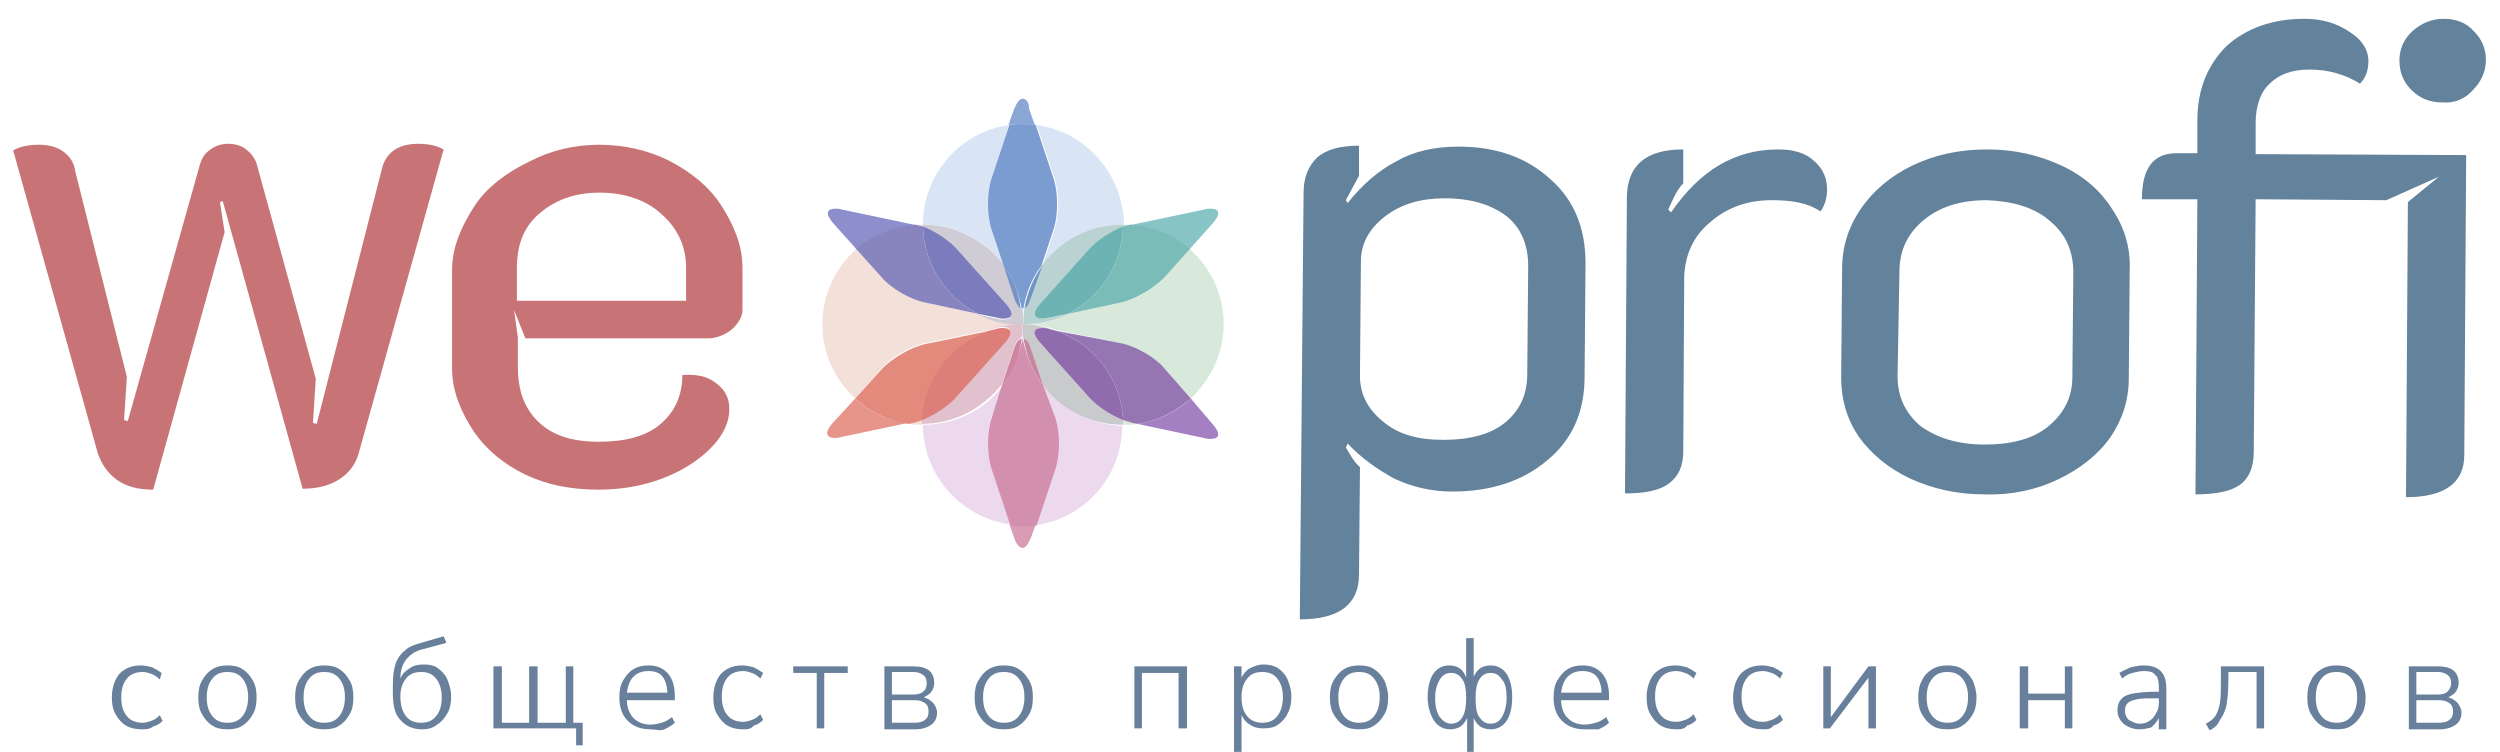 <?xml version="1.0" encoding="utf-8"?>
<!-- Generator: Adobe Illustrator 20.1.0, SVG Export Plug-In . SVG Version: 6.00 Build 0)  -->
<svg version="1.2" baseProfile="tiny" id="Layer_1" xmlns="http://www.w3.org/2000/svg" xmlns:xlink="http://www.w3.org/1999/xlink"
	 x="0px" y="0px" viewBox="0 0 266 80" xml:space="preserve">
<g>
	<path fill="#C87477" d="M54.7,33l1.2,3h19.5c0.8,0,1.8-0.4,2.4-0.9c0.6-0.5,1.2-1.3,1.2-2.1v-4.5c0-2.5-1-4.7-2.3-6.7
		c-1.3-2-3.2-3.5-5.5-4.7c-2.2-1.1-4.8-1.7-7.4-1.7c-2.7,0-5.2,0.6-7.5,1.8c-2.3,1.1-4.5,2.7-5.8,4.7c-1.3,2-2.4,4.3-2.4,6.8v10.5
		c0,2.5,1,4.7,2.3,6.7c1.3,1.9,3.2,3.5,5.5,4.6c2.3,1.1,4.9,1.6,7.8,1.6c2.4,0,4.7-0.4,6.8-1.2c2.1-0.8,3.8-1.9,5.1-3.2
		c1.3-1.3,2-2.7,2-4.2c0-1.2-0.5-2.1-1.5-2.8c-0.9-0.7-2.1-0.9-3.5-0.8c0,2.2-0.8,3.9-2.3,5.2c-1.5,1.3-3.7,1.9-6.6,1.9
		c-2.9,0-5-0.7-6.5-2.2c-1.5-1.5-2.1-3.4-2.1-5.8v-3.1L54.7,33z M55,28.5c0-2.4,0.7-4.3,2.3-5.7c1.7-1.5,3.8-2.3,6.5-2.3
		c2.7,0,5,0.8,6.6,2.3c1.7,1.5,2.6,3.4,2.6,5.7V32H55V28.5z"/>
	<path fill="#C87477" d="M16.3,52.1c-1.5,0-2.8-0.3-3.8-1c-1-0.7-1.7-1.7-2.1-2.9l-9-32.2c0.7-0.4,1.6-0.6,2.7-0.6
		c1,0,1.9,0.2,2.6,0.7c0.7,0.5,1.2,1.2,1.3,2.1l5.5,21.9l-0.3,4.6l0.4,0.1l7.7-27.4c0.2-0.6,0.5-1.1,1.1-1.5
		c0.5-0.4,1.2-0.6,1.9-0.6s1.4,0.2,1.9,0.6c0.5,0.4,0.9,0.9,1.1,1.5l6.3,22.9L33.3,45l0.4,0.1l6.9-27c0.2-0.9,0.6-1.6,1.3-2.1
		c0.7-0.5,1.6-0.7,2.6-0.7c1.1,0,2,0.2,2.7,0.6l-9,32.2c-0.3,1.2-1,2.2-2.1,2.9c-1.1,0.7-2.4,1-3.9,1l-8.5-30.6l-0.3,0.1l0.5,3.2
		L16.3,52.1z"/>
	<path fill="#63829C" d="M138.7,20.5c0-1.6,0.5-2.8,1.4-3.7c1-0.9,2.5-1.3,4.5-1.3l0,3.2l-1.4,2.6l0.2,0.3c1.5-1.9,3.2-3.4,5.1-4.4
		c1.9-1.1,4.1-1.6,6.7-1.6c4.1,0,7.3,1.2,9.8,3.5c2.5,2.2,3.7,5.2,3.7,8.9l-0.1,12.1c0,3.7-1.3,6.7-4,8.9c-2.6,2.2-6,3.3-10.1,3.3
		c-2.2,0-4.3-0.5-6.2-1.4c-1.8-1-3.5-2.2-4.9-3.7l-0.2,0.4c0.3,0.5,0.8,1.5,1.5,2.1l-0.1,11.4c0,3.2-2.1,4.8-6.3,4.8L138.7,20.5z
		 M153.6,46.8c2.8,0,5-0.6,6.5-1.8c1.6-1.3,2.4-3,2.4-5.2l0.1-11.5c0-2.3-0.8-4.1-2.3-5.3c-1.6-1.2-3.7-1.9-6.6-1.9
		c-2.5,0-4.6,0.6-6.3,1.9c-1.7,1.3-2.6,2.9-2.6,4.8L144.7,40c0,1.9,0.8,3.5,2.4,4.8C148.7,46.2,150.8,46.8,153.6,46.8z M188.5,21.3
		c-2.6,0-4.8,0.8-6.6,2.4c-1.8,1.5-2.6,3.5-2.7,5.7l-0.1,18.6c0,1.6-0.5,2.7-1.6,3.5c-1,0.7-2.5,1-4.6,1l0.2-31.4c0-3.5,2-5.2,6-5.2
		l0,3.6c-0.8,0.8-1.3,2.2-1.6,2.8l0.3,0.3c3.1-4.5,6.8-6.7,11.4-6.7c1.7,0,3,0.4,3.9,1.3c0.9,0.8,1.3,1.8,1.3,3
		c0,0.8-0.2,1.6-0.7,2.3C192.4,21.6,190.7,21.3,188.5,21.3z M211.1,52.6c-2.9,0-5.5-0.6-7.9-1.7c-2.3-1.1-4.1-2.6-5.4-4.4
		c-1.3-1.9-1.9-4-1.9-6.3l0.1-11.6c0-2.4,0.7-4.5,2-6.4c1.3-1.9,3.2-3.5,5.5-4.6c2.3-1.1,4.9-1.7,7.9-1.7s5.5,0.6,7.9,1.7
		c2.4,1.1,4.2,2.7,5.4,4.6c1.3,1.9,2,4.1,1.9,6.5l-0.1,11.6c0,2.3-0.7,4.4-2,6.3c-1.3,1.8-3.2,3.3-5.5,4.4
		C216.7,52.1,214.1,52.7,211.1,52.6z M211.2,47.3c2.8,0,5.1-0.6,6.7-1.9c1.7-1.4,2.6-3.1,2.6-5.3l0.1-11.1c0-2.3-0.8-4.1-2.5-5.5
		c-1.6-1.4-3.9-2.1-6.7-2.2c-2.8,0-5,0.7-6.7,2.1c-1.7,1.4-2.6,3.2-2.6,5.5L201.9,40c0,2.2,0.8,3.9,2.4,5.3
		C206.1,46.6,208.3,47.3,211.2,47.3z M259.9,10.9c-1.3,0-2.4-0.4-3.3-1.3c-0.9-0.9-1.3-1.9-1.3-3.2c0-1.2,0.5-2.3,1.4-3.1
		c0.9-0.8,2-1.3,3.3-1.3s2.4,0.4,3.2,1.3c0.9,0.9,1.3,1.9,1.3,3.1c0,1.2-0.5,2.3-1.4,3.2C262.3,10.5,261.2,11,259.9,10.9z"/>
	<path fill="#63829C" d="M240,16.4l0-3.3c0-1.8,0.5-3.3,1.5-4.2c1-1,2.4-1.5,4.2-1.5c2,0,3.8,0.5,5.4,1.5c0.6-0.6,0.9-1.4,0.9-2.4
		c0-1.2-0.7-2.3-2-3.1c-1.3-0.9-2.9-1.4-4.8-1.4c-3.4,0-6.2,1-8.3,2.9c-2,2-3.1,4.6-3.1,7.9l0,3.5l-2.2,0c-2.5,0-3.7,1.6-3.7,4.9
		l5.9,0l-0.2,31.4c2.1,0,3.7-0.3,4.7-1c1-0.7,1.5-1.9,1.5-3.5l0.2-26.9l13.9,0.1l5.6-2.5l-3.3,2.7L256,52.9c4.1,0,6.2-1.5,6.2-4.5
		l0.2-31.9L240,16.4z"/>
	<path fill="#F3E0D9" d="M98.2,44.7c-0.4,0.1-0.7,0.2-1,0.3l-0.5,0.1c0.5,0.1,1,0.1,1.5,0.1l0,0l0,0C98.2,45,98.2,44.9,98.2,44.7
		 M91.1,26.5c-2.2,2-3.6,4.8-3.6,8c0,3.1,1.3,5.9,3.5,7.9l2.8-3.2c1-1.2,3.1-2.4,4.7-2.7l6.8-1.4c1.1-0.4,2.3-0.6,3.6-0.6
		c-1.7,0-3.3-0.4-4.8-1.1l-5.6-1.2c-1.5-0.3-3.6-1.5-4.7-2.7L91.1,26.5 M98.2,23.9c-0.2,0-0.5,0-0.7,0c0.2,0.1,0.5,0.1,0.7,0.2
		C98.2,24,98.2,24,98.2,23.9L98.2,23.9"/>
	<path fill="#D9E5F5" d="M108.7,32.8c0.1,0.6,0.1,1.1,0.1,1.7l0,0l0,0l0,0l0,0c0-0.6,0-1.2,0.1-1.7c0,0-0.1,0-0.1,0
		S108.7,32.8,108.7,32.8 M110.3,13.3l1.9,5.7c0.5,1.5,0.5,3.9,0,5.4l-1.3,3.9c1.9-2.7,5.1-4.4,8.7-4.4
		C119.5,18.5,115.5,14,110.3,13.3 M107.4,13.3c-5.2,0.7-9.2,5.2-9.2,10.6l0,0c3.6,0,6.7,1.7,8.7,4.4l-1.3-3.9
		c-0.5-1.5-0.5-3.9,0-5.4L107.4,13.3"/>
	<path fill="#D0CCD6" d="M98.2,23.9c0,0.1,0,0.2,0,0.3c1.3,0.5,2.8,1.5,3.6,2.4l5.2,5.8c0.9,1,0.7,1.6-0.2,1.6c-0.2,0-0.4,0-0.7-0.1
		l-2-0.4c1.4,0.7,3,1.1,4.8,1.1l0,0c0-0.6,0-1.2-0.1-1.7c-0.3-0.1-0.5-0.5-0.7-1.1l-1.1-3.4C104.9,25.6,101.7,23.9,98.2,23.9"/>
	<path fill="#ECD9EE" d="M111,41l1.1,3.5c0.5,1.5,0.5,3.9,0,5.4l-2,6c5.3-0.7,9.3-5.2,9.3-10.6l0,0C116,45.2,113,43.6,111,41
		 M106.7,41c-1.9,2.6-5,4.2-8.5,4.2c0,5.4,4.1,9.9,9.3,10.6l-2-6c-0.5-1.5-0.5-3.9,0-5.4L106.7,41 M108.8,34.5L108.8,34.5
		L108.8,34.5L108.8,34.5c0,0.5,0,1-0.1,1.5c0,0,0.1,0,0.1,0s0.1,0,0.1,0C108.9,35.5,108.8,35,108.8,34.5L108.8,34.5"/>
	<path fill="#E2C1CF" d="M108.8,34.5c-1.3,0-2.5,0.2-3.6,0.6l0.8-0.2c0.3-0.1,0.5-0.1,0.7-0.1c1,0,1.1,0.6,0.2,1.6l-5.2,5.8
		c-0.8,0.9-2.3,1.9-3.6,2.4c0,0.2,0,0.4,0,0.5l0,0c3.5,0,6.5-1.7,8.5-4.2l1.3-3.9c0.2-0.7,0.5-1,0.8-1.1
		C108.8,35.5,108.8,35,108.8,34.5L108.8,34.5L108.8,34.5"/>
	<path fill="#D8E8DA" d="M119.5,44.7c0,0.2,0,0.4,0,0.5l0,0c0.5,0,1,0,1.5-0.1l-0.5-0.1C120.2,44.9,119.9,44.8,119.5,44.7
		 M126.6,26.5l-2.7,3c-1,1.2-3.1,2.4-4.7,2.7l-5.6,1.2c-1.4,0.7-3,1.1-4.8,1.1l0,0c1.3,0,2.5,0.2,3.6,0.6l6.8,1.4
		c1.5,0.3,3.6,1.5,4.7,2.7l2.8,3.2c2.1-2,3.5-4.8,3.5-7.9C130.2,31.3,128.8,28.5,126.6,26.5 M119.5,23.9L119.5,23.9L119.5,23.9
		c0,0.1,0,0.2,0,0.3c0.3-0.1,0.5-0.2,0.7-0.2C120,23.9,119.8,23.9,119.5,23.9"/>
	<path fill="#BAD3D2" d="M119.5,23.9c-3.6,0-6.7,1.7-8.7,4.4l-1.1,3.4c-0.2,0.6-0.5,1-0.7,1.1c-0.1,0.6-0.1,1.1-0.1,1.7l0,0
		c1.7,0,3.3-0.4,4.8-1.1l-2,0.4c-0.3,0.1-0.5,0.1-0.7,0.1c-1,0-1.1-0.6-0.2-1.6l5.2-5.8c0.8-0.9,2.3-1.9,3.6-2.4
		C119.5,24,119.5,24,119.5,23.9L119.5,23.9"/>
	<path fill="#C9CACC" d="M108.8,34.5c0,0.5,0,1,0.1,1.5c0.3,0.1,0.6,0.4,0.8,1.1L111,41c1.9,2.6,5,4.2,8.5,4.2c0-0.2,0-0.4,0-0.5
		c-1.3-0.5-2.8-1.5-3.6-2.4l-5.2-5.8c-0.9-1-0.7-1.6,0.2-1.6c0.2,0,0.4,0,0.7,0.1l0.8,0.2C111.3,34.8,110.1,34.5,108.8,34.5"/>
	<path fill="#89A6D4" d="M108.8,10.5c-0.3,0-0.6,0.4-0.9,1.1l-0.6,1.7c0.5-0.1,1-0.1,1.4-0.1s1,0,1.4,0.1l-0.6-1.7
		C109.5,10.9,109.2,10.5,108.8,10.5"/>
	<path fill="#7B9CD0" d="M108.8,13.2c-0.5,0-1,0-1.4,0.1l-1.9,5.7c-0.5,1.5-0.5,3.9,0,5.4l1.3,3.9c1,1.3,1.6,2.9,1.9,4.5
		c0,0,0.1,0,0.1,0s0.1,0,0.1,0c0.3-1.7,0.9-3.2,1.9-4.5l1.3-3.9c0.5-1.5,0.5-3.9,0-5.4l-1.9-5.7C109.8,13.2,109.3,13.2,108.8,13.2"
		/>
	<path fill="#7893C5" d="M106.8,28.3l1.1,3.4c0.2,0.6,0.5,1,0.7,1.1C108.4,31.1,107.8,29.6,106.8,28.3"/>
	<path fill="#6F95C3" d="M110.9,28.3c-1,1.3-1.6,2.9-1.9,4.5c0.3-0.1,0.5-0.5,0.7-1.1L110.9,28.3"/>
	<path fill="#DA9CB4" d="M110.2,55.8c-0.4,0.1-0.9,0.1-1.4,0.1s-0.9,0-1.4-0.1l0.5,1.4c0.2,0.7,0.6,1.1,0.9,1.1s0.6-0.4,0.9-1.1
		L110.2,55.8"/>
	<path fill="#D38FAE" d="M108.8,36C108.8,36,108.8,36,108.8,36c-0.4,1.9-1.1,3.6-2.2,5l-1.1,3.5c-0.5,1.5-0.5,3.9,0,5.4l2,6
		c0.4,0.1,0.9,0.1,1.4,0.1s0.9,0,1.4-0.1l2-6c0.5-1.5,0.5-3.9,0-5.4L111,41C109.9,39.6,109.2,37.9,108.8,36
		C108.9,36,108.9,36,108.8,36"/>
	<path fill="#CF85A2" d="M108.7,36c-0.3,0.1-0.6,0.4-0.8,1.1l-1.3,3.9C107.8,39.6,108.5,37.9,108.7,36"/>
	<path fill="#C688A1" d="M108.9,36c0.3,1.9,1,3.6,2.1,5l-1.3-3.9C109.5,36.4,109.2,36.1,108.9,36"/>
	<path fill="#8D8FCD" d="M88.9,22.2c-1,0-1.1,0.6-0.2,1.6l2.5,2.8c1.7-1.5,3.9-2.5,6.3-2.6c-0.1,0-0.2-0.1-0.3-0.1l-7.6-1.6
		C89.3,22.2,89.1,22.2,88.9,22.2"/>
	<path fill="#8884BE" d="M97.4,23.9c-2.4,0.2-4.6,1.1-6.3,2.6l2.7,3c1,1.2,3.1,2.4,4.7,2.7l5.6,1.2c-3.4-1.7-5.8-5.2-5.9-9.3
		C97.9,24,97.7,24,97.4,23.9"/>
	<path fill="#7B7CBD" d="M98.2,24.1c0.1,4.1,2.5,7.6,5.9,9.3l2,0.4c0.3,0.1,0.5,0.1,0.7,0.1c1,0,1.1-0.6,0.2-1.6l-5.2-5.8
		C101,25.6,99.5,24.6,98.2,24.1"/>
	<path fill="#A47FC1" d="M126.7,42.4c-1.5,1.4-3.5,2.4-5.7,2.7l7.1,1.5c0.3,0.1,0.5,0.1,0.7,0.1c1,0,1.1-0.6,0.2-1.6L126.7,42.4"/>
	<path fill="#9576B3" d="M112.4,35.2c4,1.4,6.9,5.1,7.1,9.5c0.4,0.1,0.7,0.2,1,0.3l0.5,0.1c2.2-0.3,4.1-1.3,5.7-2.7l-2.8-3.2
		c-1-1.2-3.1-2.4-4.7-2.7L112.4,35.2"/>
	<path fill="#906BAE" d="M110.9,34.9c-1,0-1.1,0.6-0.2,1.6l5.2,5.8c0.8,0.9,2.3,1.9,3.6,2.4c-0.2-4.4-3.1-8.1-7.1-9.5l-0.8-0.2
		C111.4,34.9,111.1,34.9,110.9,34.9"/>
	<path fill="#E7958B" d="M91,42.4L88.6,45c-0.9,1-0.7,1.6,0.2,1.6c0.2,0,0.4,0,0.7-0.1l7.1-1.5C94.5,44.8,92.5,43.8,91,42.4"/>
	<path fill="#E38A7D" d="M105.3,35.2l-6.8,1.4c-1.5,0.3-3.6,1.5-4.7,2.7L91,42.4c1.5,1.4,3.5,2.4,5.7,2.7l0.5-0.1
		c0.3-0.1,0.7-0.2,1-0.3C98.4,40.3,101.3,36.6,105.3,35.2"/>
	<path fill="#DD7E78" d="M106.7,34.9c-0.2,0-0.4,0-0.7,0.1l-0.8,0.2c-4,1.4-6.9,5.1-7.1,9.5c1.3-0.5,2.8-1.5,3.6-2.4l5.2-5.8
		C107.8,35.5,107.7,34.9,106.7,34.9"/>
	<path fill="#87C4C5" d="M128.8,22.2c-0.2,0-0.4,0-0.7,0.1l-7.6,1.6c-0.1,0-0.2,0-0.3,0.1c2.4,0.2,4.6,1.1,6.3,2.6l2.5-2.8
		C129.9,22.8,129.8,22.2,128.8,22.2"/>
	<path fill="#79BCB8" d="M120.2,23.9c-0.2,0.1-0.5,0.1-0.7,0.2c-0.1,4.1-2.5,7.6-5.9,9.3l5.6-1.2c1.5-0.3,3.6-1.5,4.7-2.7l2.7-3
		C124.9,25,122.7,24.1,120.2,23.9"/>
	<path fill="#6DB3B4" d="M119.5,24.1c-1.3,0.5-2.8,1.5-3.6,2.4l-5.2,5.8c-0.9,1-0.7,1.6,0.2,1.6c0.2,0,0.4,0,0.7-0.1l2-0.4
		C117,31.7,119.4,28.2,119.5,24.1"/>
	<path fill="#68809C" d="M15.1,77.6c-0.6,0-1.2-0.1-1.7-0.4c-0.5-0.3-0.8-0.7-1.1-1.2c-0.3-0.5-0.4-1.1-0.4-1.8c0-1,0.3-1.9,0.8-2.5
		c0.6-0.6,1.3-0.9,2.3-0.9c0.4,0,0.8,0.1,1.2,0.2c0.4,0.2,0.7,0.4,1,0.6L17,72.3c-0.3-0.3-0.6-0.5-0.9-0.6c-0.3-0.1-0.6-0.2-0.9-0.2
		c-0.7,0-1.3,0.2-1.7,0.7c-0.4,0.5-0.6,1.1-0.6,2c0,0.9,0.2,1.5,0.6,2c0.4,0.5,1,0.7,1.7,0.7c0.3,0,0.6-0.1,0.9-0.2
		c0.3-0.1,0.6-0.3,0.9-0.6l0.3,0.6c-0.3,0.3-0.6,0.5-1,0.6C15.9,77.6,15.5,77.6,15.1,77.6z"/>
	<path fill="#68809C" d="M24.2,77.6c-0.6,0-1.2-0.1-1.6-0.4c-0.5-0.3-0.8-0.7-1.1-1.2c-0.3-0.5-0.4-1.1-0.4-1.8
		c0-0.7,0.1-1.3,0.4-1.8c0.3-0.5,0.6-0.9,1.1-1.2c0.5-0.3,1-0.4,1.6-0.4c0.6,0,1.2,0.1,1.6,0.4c0.5,0.3,0.8,0.7,1.1,1.2
		c0.3,0.5,0.4,1.1,0.4,1.8c0,0.7-0.1,1.3-0.4,1.8c-0.3,0.5-0.6,0.9-1.1,1.2C25.4,77.5,24.8,77.6,24.2,77.6z M24.2,76.9
		c0.7,0,1.2-0.2,1.6-0.7s0.6-1.2,0.6-2c0-0.9-0.2-1.5-0.6-2c-0.4-0.5-0.9-0.7-1.6-0.7c-0.7,0-1.2,0.2-1.6,0.7
		c-0.4,0.5-0.6,1.1-0.6,2c0,0.9,0.2,1.5,0.6,2C23,76.7,23.5,76.9,24.2,76.9z"/>
	<path fill="#68809C" d="M34.5,77.6c-0.6,0-1.2-0.1-1.6-0.4c-0.5-0.3-0.8-0.7-1.1-1.2c-0.3-0.5-0.4-1.1-0.4-1.8
		c0-0.7,0.1-1.3,0.4-1.8c0.3-0.5,0.6-0.9,1.1-1.2c0.5-0.3,1-0.4,1.6-0.4c0.6,0,1.2,0.1,1.6,0.4c0.5,0.3,0.8,0.7,1.1,1.2
		c0.3,0.5,0.4,1.1,0.4,1.8c0,0.7-0.1,1.3-0.4,1.8c-0.3,0.5-0.6,0.9-1.1,1.2C35.7,77.5,35.1,77.6,34.5,77.6z M34.5,76.9
		c0.7,0,1.2-0.2,1.6-0.7s0.6-1.2,0.6-2c0-0.9-0.2-1.5-0.6-2c-0.4-0.5-0.9-0.7-1.6-0.7c-0.7,0-1.2,0.2-1.6,0.7
		c-0.4,0.5-0.6,1.1-0.6,2c0,0.9,0.2,1.5,0.6,2C33.3,76.7,33.8,76.9,34.5,76.9z"/>
	<path fill="#68809C" d="M44.9,77.6c-0.9,0-1.7-0.3-2.3-1c-0.6-0.6-0.8-1.6-0.8-2.8v-1c0-0.9,0.1-1.6,0.3-2.2c0.2-0.6,0.6-1.1,1-1.4
		c0.4-0.4,1-0.6,1.7-0.8l2.4-0.7l0.3,0.7l-2.6,0.7c-0.8,0.2-1.3,0.6-1.7,1.1c-0.4,0.5-0.6,1.2-0.6,2v0c0.2-0.5,0.5-0.8,1-1.1
		c0.4-0.3,0.9-0.4,1.5-0.4c0.6,0,1.1,0.1,1.5,0.4c0.4,0.3,0.8,0.7,1,1.2c0.2,0.5,0.4,1.1,0.4,1.8s-0.1,1.3-0.4,1.8
		c-0.3,0.5-0.6,0.9-1.1,1.2C46,77.5,45.5,77.6,44.9,77.6z M44.8,76.9c0.7,0,1.2-0.2,1.6-0.7c0.4-0.5,0.6-1.1,0.6-2
		c0-0.8-0.2-1.5-0.6-2c-0.4-0.5-0.9-0.7-1.6-0.7c-0.7,0-1.2,0.2-1.6,0.7c-0.4,0.5-0.6,1.1-0.6,1.9c0,0.9,0.2,1.6,0.6,2.1
		C43.6,76.7,44.1,76.9,44.8,76.9z"/>
	<polygon fill="#68809C" points="61.3,79.3 61.3,77.5 52.5,77.5 52.5,70.9 53.4,70.9 53.4,76.9 56.3,76.9 56.3,70.9 57.2,70.9 
		57.2,76.9 60.2,76.9 60.2,70.9 61,70.9 61,76.9 62,76.9 62,79.3 	"/>
	<path fill="#68809C" d="M69.2,77.6c-1,0-1.8-0.3-2.4-0.9c-0.6-0.6-0.9-1.4-0.9-2.5c0-0.7,0.1-1.3,0.4-1.8c0.3-0.5,0.6-0.9,1.1-1.2
		c0.5-0.3,1-0.4,1.6-0.4c0.9,0,1.6,0.3,2.1,0.9c0.5,0.6,0.7,1.4,0.7,2.4v0.4h-5.1c0,0.8,0.3,1.5,0.7,1.9c0.4,0.4,1,0.7,1.8,0.7
		c0.4,0,0.8-0.1,1.2-0.2c0.4-0.1,0.7-0.3,1.1-0.6l0.3,0.6c-0.3,0.3-0.7,0.5-1.1,0.7S69.7,77.6,69.2,77.6z M69,71.4
		c-0.7,0-1.2,0.2-1.6,0.6c-0.4,0.4-0.6,1-0.7,1.7h4.3c0-0.7-0.2-1.3-0.5-1.7S69.7,71.4,69,71.4z"/>
	<path fill="#68809C" d="M79.1,77.6c-0.6,0-1.2-0.1-1.7-0.4c-0.5-0.3-0.8-0.7-1.1-1.2c-0.3-0.5-0.4-1.1-0.4-1.8c0-1,0.3-1.9,0.8-2.5
		c0.6-0.6,1.3-0.9,2.3-0.9c0.4,0,0.8,0.1,1.2,0.2c0.4,0.2,0.7,0.4,1,0.6l-0.3,0.6c-0.3-0.3-0.6-0.5-0.9-0.6
		c-0.3-0.1-0.6-0.2-0.9-0.2c-0.7,0-1.3,0.2-1.7,0.7c-0.4,0.5-0.6,1.1-0.6,2c0,0.9,0.2,1.5,0.6,2c0.4,0.5,1,0.7,1.7,0.7
		c0.3,0,0.6-0.1,0.9-0.2c0.3-0.1,0.6-0.3,0.9-0.6l0.3,0.6c-0.3,0.3-0.6,0.5-1,0.6C79.9,77.6,79.5,77.6,79.1,77.6z"/>
	<polygon fill="#68809C" points="86.9,77.5 86.9,71.6 84.4,71.6 84.4,70.9 90.2,70.9 90.2,71.6 87.7,71.6 87.7,77.5 	"/>
	<path fill="#68809C" d="M94.1,77.5v-6.6h3.1c1.5,0,2.2,0.6,2.2,1.8c0,0.3-0.1,0.6-0.3,0.9c-0.2,0.3-0.5,0.4-0.8,0.6
		c0.4,0.1,0.7,0.3,1,0.6c0.2,0.3,0.4,0.6,0.4,1c0,0.6-0.2,1-0.6,1.3c-0.4,0.3-1,0.5-1.7,0.5H94.1z M94.9,73.9h2.3
		c0.4,0,0.8-0.1,1-0.3c0.3-0.2,0.4-0.5,0.4-0.9c0-0.4-0.1-0.7-0.4-0.9s-0.6-0.3-1-0.3h-2.3V73.9z M94.9,76.9h2.4
		c0.5,0,0.9-0.1,1.1-0.3c0.3-0.2,0.4-0.5,0.4-0.9c0-0.4-0.1-0.7-0.4-0.9c-0.3-0.2-0.6-0.3-1.1-0.3h-2.4V76.9z"/>
	<path fill="#68809C" d="M106.8,77.6c-0.6,0-1.2-0.1-1.6-0.4c-0.5-0.3-0.8-0.7-1.1-1.2c-0.3-0.5-0.4-1.1-0.4-1.8
		c0-0.7,0.1-1.3,0.4-1.8c0.3-0.5,0.6-0.9,1.1-1.2c0.5-0.3,1-0.4,1.6-0.4c0.6,0,1.2,0.1,1.6,0.4c0.5,0.3,0.8,0.7,1.1,1.2
		c0.3,0.5,0.4,1.1,0.4,1.8c0,0.7-0.1,1.3-0.4,1.8c-0.3,0.5-0.6,0.9-1.1,1.2C108,77.5,107.5,77.6,106.8,77.6z M106.8,76.9
		c0.7,0,1.2-0.2,1.6-0.7s0.6-1.2,0.6-2c0-0.9-0.2-1.5-0.6-2c-0.4-0.5-0.9-0.7-1.6-0.7c-0.7,0-1.2,0.2-1.6,0.7
		c-0.4,0.5-0.6,1.1-0.6,2c0,0.9,0.2,1.5,0.6,2C105.6,76.7,106.2,76.9,106.8,76.9z"/>
	<polygon fill="#68809C" points="120.7,77.5 120.7,70.9 126.3,70.9 126.3,77.5 125.4,77.5 125.4,71.6 121.5,71.6 121.5,77.5 	"/>
	<path fill="#68809C" d="M131.3,80v-9.1h0.8v1.2c0.2-0.4,0.5-0.8,0.9-1c0.4-0.2,0.9-0.4,1.4-0.4c0.6,0,1.1,0.1,1.6,0.4
		c0.4,0.3,0.8,0.7,1,1.2c0.2,0.5,0.4,1.1,0.4,1.8s-0.1,1.3-0.4,1.8c-0.2,0.5-0.6,0.9-1,1.2c-0.4,0.3-1,0.4-1.6,0.4
		c-0.5,0-1-0.1-1.4-0.4c-0.4-0.2-0.7-0.6-0.9-1V80H131.3z M134.3,76.9c0.7,0,1.2-0.2,1.6-0.7s0.6-1.2,0.6-2c0-0.9-0.2-1.5-0.6-2
		c-0.4-0.5-0.9-0.7-1.6-0.7c-0.7,0-1.2,0.2-1.6,0.7c-0.4,0.5-0.6,1.1-0.6,2c0,0.9,0.2,1.5,0.6,2S133.7,76.9,134.3,76.9z"/>
	<path fill="#68809C" d="M144.6,77.6c-0.6,0-1.2-0.1-1.6-0.4c-0.5-0.3-0.8-0.7-1.1-1.2c-0.3-0.5-0.4-1.1-0.4-1.8
		c0-0.7,0.1-1.3,0.4-1.8c0.3-0.5,0.6-0.9,1.1-1.2c0.5-0.3,1-0.4,1.6-0.4c0.6,0,1.2,0.1,1.6,0.4c0.5,0.3,0.8,0.7,1.1,1.2
		c0.2,0.5,0.4,1.1,0.4,1.8c0,0.7-0.1,1.3-0.4,1.8c-0.3,0.5-0.6,0.9-1.1,1.2C145.8,77.5,145.3,77.6,144.6,77.6z M144.6,76.9
		c0.7,0,1.2-0.2,1.6-0.7s0.6-1.2,0.6-2c0-0.9-0.2-1.5-0.6-2c-0.4-0.5-0.9-0.7-1.6-0.7c-0.7,0-1.2,0.2-1.6,0.7
		c-0.4,0.5-0.6,1.1-0.6,2c0,0.9,0.2,1.5,0.6,2C143.4,76.7,144,76.9,144.6,76.9z"/>
	<path fill="#68809C" d="M156.1,80v-3.6c-0.2,0.4-0.4,0.7-0.7,0.9c-0.3,0.2-0.7,0.3-1.1,0.3c-0.7,0-1.3-0.3-1.7-0.9
		c-0.4-0.6-0.7-1.5-0.7-2.5c0-1,0.2-1.9,0.6-2.5c0.4-0.6,1-0.9,1.7-0.9c0.4,0,0.8,0.1,1.1,0.3c0.3,0.2,0.5,0.5,0.7,1v-4.2h0.8V72
		c0.2-0.4,0.4-0.7,0.7-0.9s0.7-0.3,1.1-0.3c0.7,0,1.3,0.3,1.7,0.9c0.4,0.6,0.6,1.5,0.6,2.5c0,1-0.2,1.9-0.6,2.5
		c-0.4,0.6-1,0.9-1.7,0.9c-0.4,0-0.8-0.1-1.1-0.3c-0.3-0.2-0.5-0.5-0.7-0.9V80H156.1z M154.4,77c0.5,0,0.9-0.2,1.2-0.7
		c0.3-0.5,0.4-1.2,0.4-2c0-0.9-0.1-1.6-0.4-2c-0.3-0.5-0.7-0.7-1.2-0.7c-0.5,0-0.9,0.2-1.2,0.7c-0.3,0.5-0.5,1.1-0.5,2
		c0,0.9,0.2,1.6,0.5,2C153.5,76.7,153.9,77,154.4,77z M158.6,77c0.5,0,0.9-0.2,1.2-0.7s0.5-1.2,0.5-2c0-0.9-0.1-1.6-0.5-2
		c-0.3-0.5-0.7-0.7-1.2-0.7c-0.5,0-0.9,0.2-1.2,0.7c-0.3,0.5-0.4,1.1-0.4,2c0,0.9,0.1,1.6,0.4,2S158,77,158.6,77z"/>
	<path fill="#68809C" d="M168.6,77.6c-1,0-1.8-0.3-2.4-0.9c-0.6-0.6-0.9-1.4-0.9-2.5c0-0.7,0.1-1.3,0.4-1.8c0.3-0.5,0.6-0.9,1.1-1.2
		c0.5-0.3,1-0.4,1.6-0.4c0.9,0,1.6,0.3,2.1,0.9c0.5,0.6,0.7,1.4,0.7,2.4v0.4h-5.1c0,0.8,0.3,1.5,0.7,1.9c0.4,0.4,1,0.7,1.8,0.7
		c0.4,0,0.8-0.1,1.2-0.2c0.4-0.1,0.7-0.3,1.1-0.6l0.3,0.6c-0.3,0.3-0.7,0.5-1.1,0.7C169.5,77.6,169,77.6,168.6,77.6z M168.4,71.4
		c-0.7,0-1.2,0.2-1.6,0.6c-0.4,0.4-0.6,1-0.7,1.7h4.3c0-0.7-0.2-1.3-0.5-1.7S169,71.4,168.4,71.4z"/>
	<path fill="#68809C" d="M178.4,77.6c-0.6,0-1.2-0.1-1.7-0.4c-0.5-0.3-0.8-0.7-1.1-1.2c-0.3-0.5-0.4-1.1-0.4-1.8
		c0-1,0.3-1.9,0.8-2.5c0.6-0.6,1.3-0.9,2.3-0.9c0.4,0,0.8,0.1,1.2,0.2c0.4,0.2,0.7,0.4,1,0.6l-0.3,0.6c-0.3-0.3-0.6-0.5-0.9-0.6
		c-0.3-0.1-0.6-0.2-0.9-0.2c-0.7,0-1.3,0.2-1.7,0.7c-0.4,0.5-0.6,1.1-0.6,2c0,0.9,0.2,1.5,0.6,2c0.4,0.5,1,0.7,1.7,0.7
		c0.3,0,0.6-0.1,0.9-0.2c0.3-0.1,0.6-0.3,0.9-0.6l0.3,0.6c-0.3,0.3-0.6,0.5-1,0.6C179.2,77.6,178.8,77.6,178.4,77.6z"/>
	<path fill="#68809C" d="M187.6,77.6c-0.6,0-1.2-0.1-1.7-0.4c-0.5-0.3-0.8-0.7-1.1-1.2c-0.3-0.5-0.4-1.1-0.4-1.8
		c0-1,0.3-1.9,0.8-2.5c0.6-0.6,1.3-0.9,2.3-0.9c0.4,0,0.8,0.1,1.2,0.2c0.4,0.2,0.7,0.4,1,0.6l-0.3,0.6c-0.3-0.3-0.6-0.5-0.9-0.6
		c-0.3-0.1-0.6-0.2-0.9-0.2c-0.7,0-1.3,0.2-1.7,0.7c-0.4,0.5-0.6,1.1-0.6,2c0,0.9,0.2,1.5,0.6,2c0.4,0.5,1,0.7,1.7,0.7
		c0.3,0,0.6-0.1,0.9-0.2c0.3-0.1,0.6-0.3,0.9-0.6l0.3,0.6c-0.3,0.3-0.6,0.5-1,0.6C188.4,77.6,188,77.6,187.6,77.6z"/>
	<polygon fill="#68809C" points="194,77.5 194,70.9 194.8,70.9 194.8,76.3 198.8,70.9 199.6,70.9 199.6,77.5 198.8,77.5 198.8,72.1 
		194.7,77.5 	"/>
	<path fill="#68809C" d="M207.2,77.6c-0.6,0-1.2-0.1-1.6-0.4c-0.5-0.3-0.8-0.7-1.1-1.2c-0.3-0.5-0.4-1.1-0.4-1.8
		c0-0.7,0.1-1.3,0.4-1.8c0.2-0.5,0.6-0.9,1.1-1.2c0.5-0.3,1-0.4,1.6-0.4c0.6,0,1.2,0.1,1.6,0.4c0.5,0.3,0.8,0.7,1.1,1.2
		c0.2,0.5,0.4,1.1,0.4,1.8c0,0.7-0.1,1.3-0.4,1.8c-0.3,0.5-0.6,0.9-1.1,1.2C208.4,77.5,207.9,77.6,207.2,77.6z M207.2,76.9
		c0.7,0,1.2-0.2,1.6-0.7s0.6-1.2,0.6-2c0-0.9-0.2-1.5-0.6-2c-0.4-0.5-0.9-0.7-1.6-0.7c-0.7,0-1.2,0.2-1.6,0.7
		c-0.4,0.5-0.6,1.1-0.6,2c0,0.9,0.2,1.5,0.6,2C206,76.7,206.6,76.9,207.2,76.9z"/>
	<polygon fill="#68809C" points="214.9,77.5 214.9,70.9 215.8,70.9 215.8,73.8 219.7,73.8 219.7,70.9 220.5,70.9 220.5,77.5 
		219.7,77.5 219.7,74.5 215.8,74.5 215.8,77.5 	"/>
	<path fill="#68809C" d="M227.6,77.6c-0.4,0-0.8-0.1-1.2-0.3c-0.4-0.2-0.6-0.4-0.8-0.7c-0.2-0.3-0.3-0.6-0.3-1
		c0-0.5,0.1-0.9,0.4-1.2c0.2-0.3,0.7-0.5,1.2-0.6c0.6-0.1,1.4-0.2,2.4-0.2h0.4v-0.5c0-0.6-0.1-1.1-0.4-1.3c-0.2-0.3-0.6-0.4-1.2-0.4
		c-0.4,0-0.8,0.1-1.2,0.2c-0.4,0.1-0.8,0.3-1.1,0.6l-0.3-0.6c0.3-0.2,0.8-0.4,1.2-0.6c0.5-0.1,0.9-0.2,1.4-0.2
		c0.8,0,1.4,0.2,1.8,0.6c0.4,0.4,0.6,1,0.6,1.9v4.3h-0.8v-1.2c-0.2,0.4-0.5,0.7-0.8,1C228.5,77.5,228.1,77.6,227.6,77.6z M227.7,77
		c0.4,0,0.7-0.1,1-0.3c0.3-0.2,0.5-0.4,0.7-0.8c0.2-0.3,0.3-0.7,0.3-1.1v-0.5h-0.4c-0.8,0-1.5,0-1.9,0.1c-0.5,0.1-0.8,0.2-1,0.4
		c-0.2,0.2-0.3,0.4-0.3,0.8c0,0.4,0.1,0.7,0.4,1C226.9,76.8,227.2,77,227.7,77z"/>
	<path fill="#68809C" d="M235.1,77.7l-0.4-0.7c0.4-0.2,0.8-0.5,1-0.8c0.2-0.3,0.4-0.8,0.5-1.4c0.1-0.6,0.1-1.4,0.1-2.4v-1.5h4.6v6.6
		h-0.8v-6h-3v0.9c0,1.1-0.1,2-0.2,2.6s-0.4,1.2-0.7,1.6C236,77.1,235.6,77.5,235.1,77.7z"/>
	<path fill="#68809C" d="M248.6,77.6c-0.6,0-1.2-0.1-1.6-0.4c-0.5-0.3-0.8-0.7-1.1-1.2c-0.3-0.5-0.4-1.1-0.4-1.8
		c0-0.7,0.1-1.3,0.4-1.8c0.2-0.5,0.6-0.9,1.1-1.2c0.5-0.3,1-0.4,1.6-0.4c0.6,0,1.2,0.1,1.6,0.4c0.5,0.3,0.8,0.7,1.1,1.2
		c0.2,0.5,0.4,1.1,0.4,1.8c0,0.7-0.1,1.3-0.4,1.8c-0.3,0.5-0.6,0.9-1.1,1.2C249.8,77.5,249.3,77.6,248.6,77.6z M248.6,76.9
		c0.7,0,1.2-0.2,1.6-0.7c0.4-0.5,0.6-1.2,0.6-2c0-0.9-0.2-1.5-0.6-2c-0.4-0.5-0.9-0.7-1.6-0.7c-0.7,0-1.2,0.2-1.6,0.7
		c-0.4,0.5-0.6,1.1-0.6,2c0,0.9,0.2,1.5,0.6,2C247.4,76.7,248,76.9,248.6,76.9z"/>
	<path fill="#68809C" d="M256.3,77.5v-6.6h3.1c1.5,0,2.2,0.6,2.2,1.8c0,0.3-0.1,0.6-0.3,0.9c-0.2,0.3-0.5,0.4-0.8,0.6
		c0.4,0.1,0.7,0.3,1,0.6c0.2,0.3,0.4,0.6,0.4,1c0,0.6-0.2,1-0.6,1.3c-0.4,0.3-1,0.5-1.7,0.5H256.3z M257.1,73.9h2.3
		c0.4,0,0.8-0.1,1-0.3c0.2-0.2,0.4-0.5,0.4-0.9c0-0.4-0.1-0.7-0.4-0.9c-0.3-0.2-0.6-0.3-1-0.3h-2.3V73.9z M257.1,76.9h2.4
		c0.5,0,0.9-0.1,1.1-0.3c0.3-0.2,0.4-0.5,0.4-0.9c0-0.4-0.1-0.7-0.4-0.9c-0.3-0.2-0.6-0.3-1.1-0.3h-2.4V76.9z"/>
</g>
</svg>
